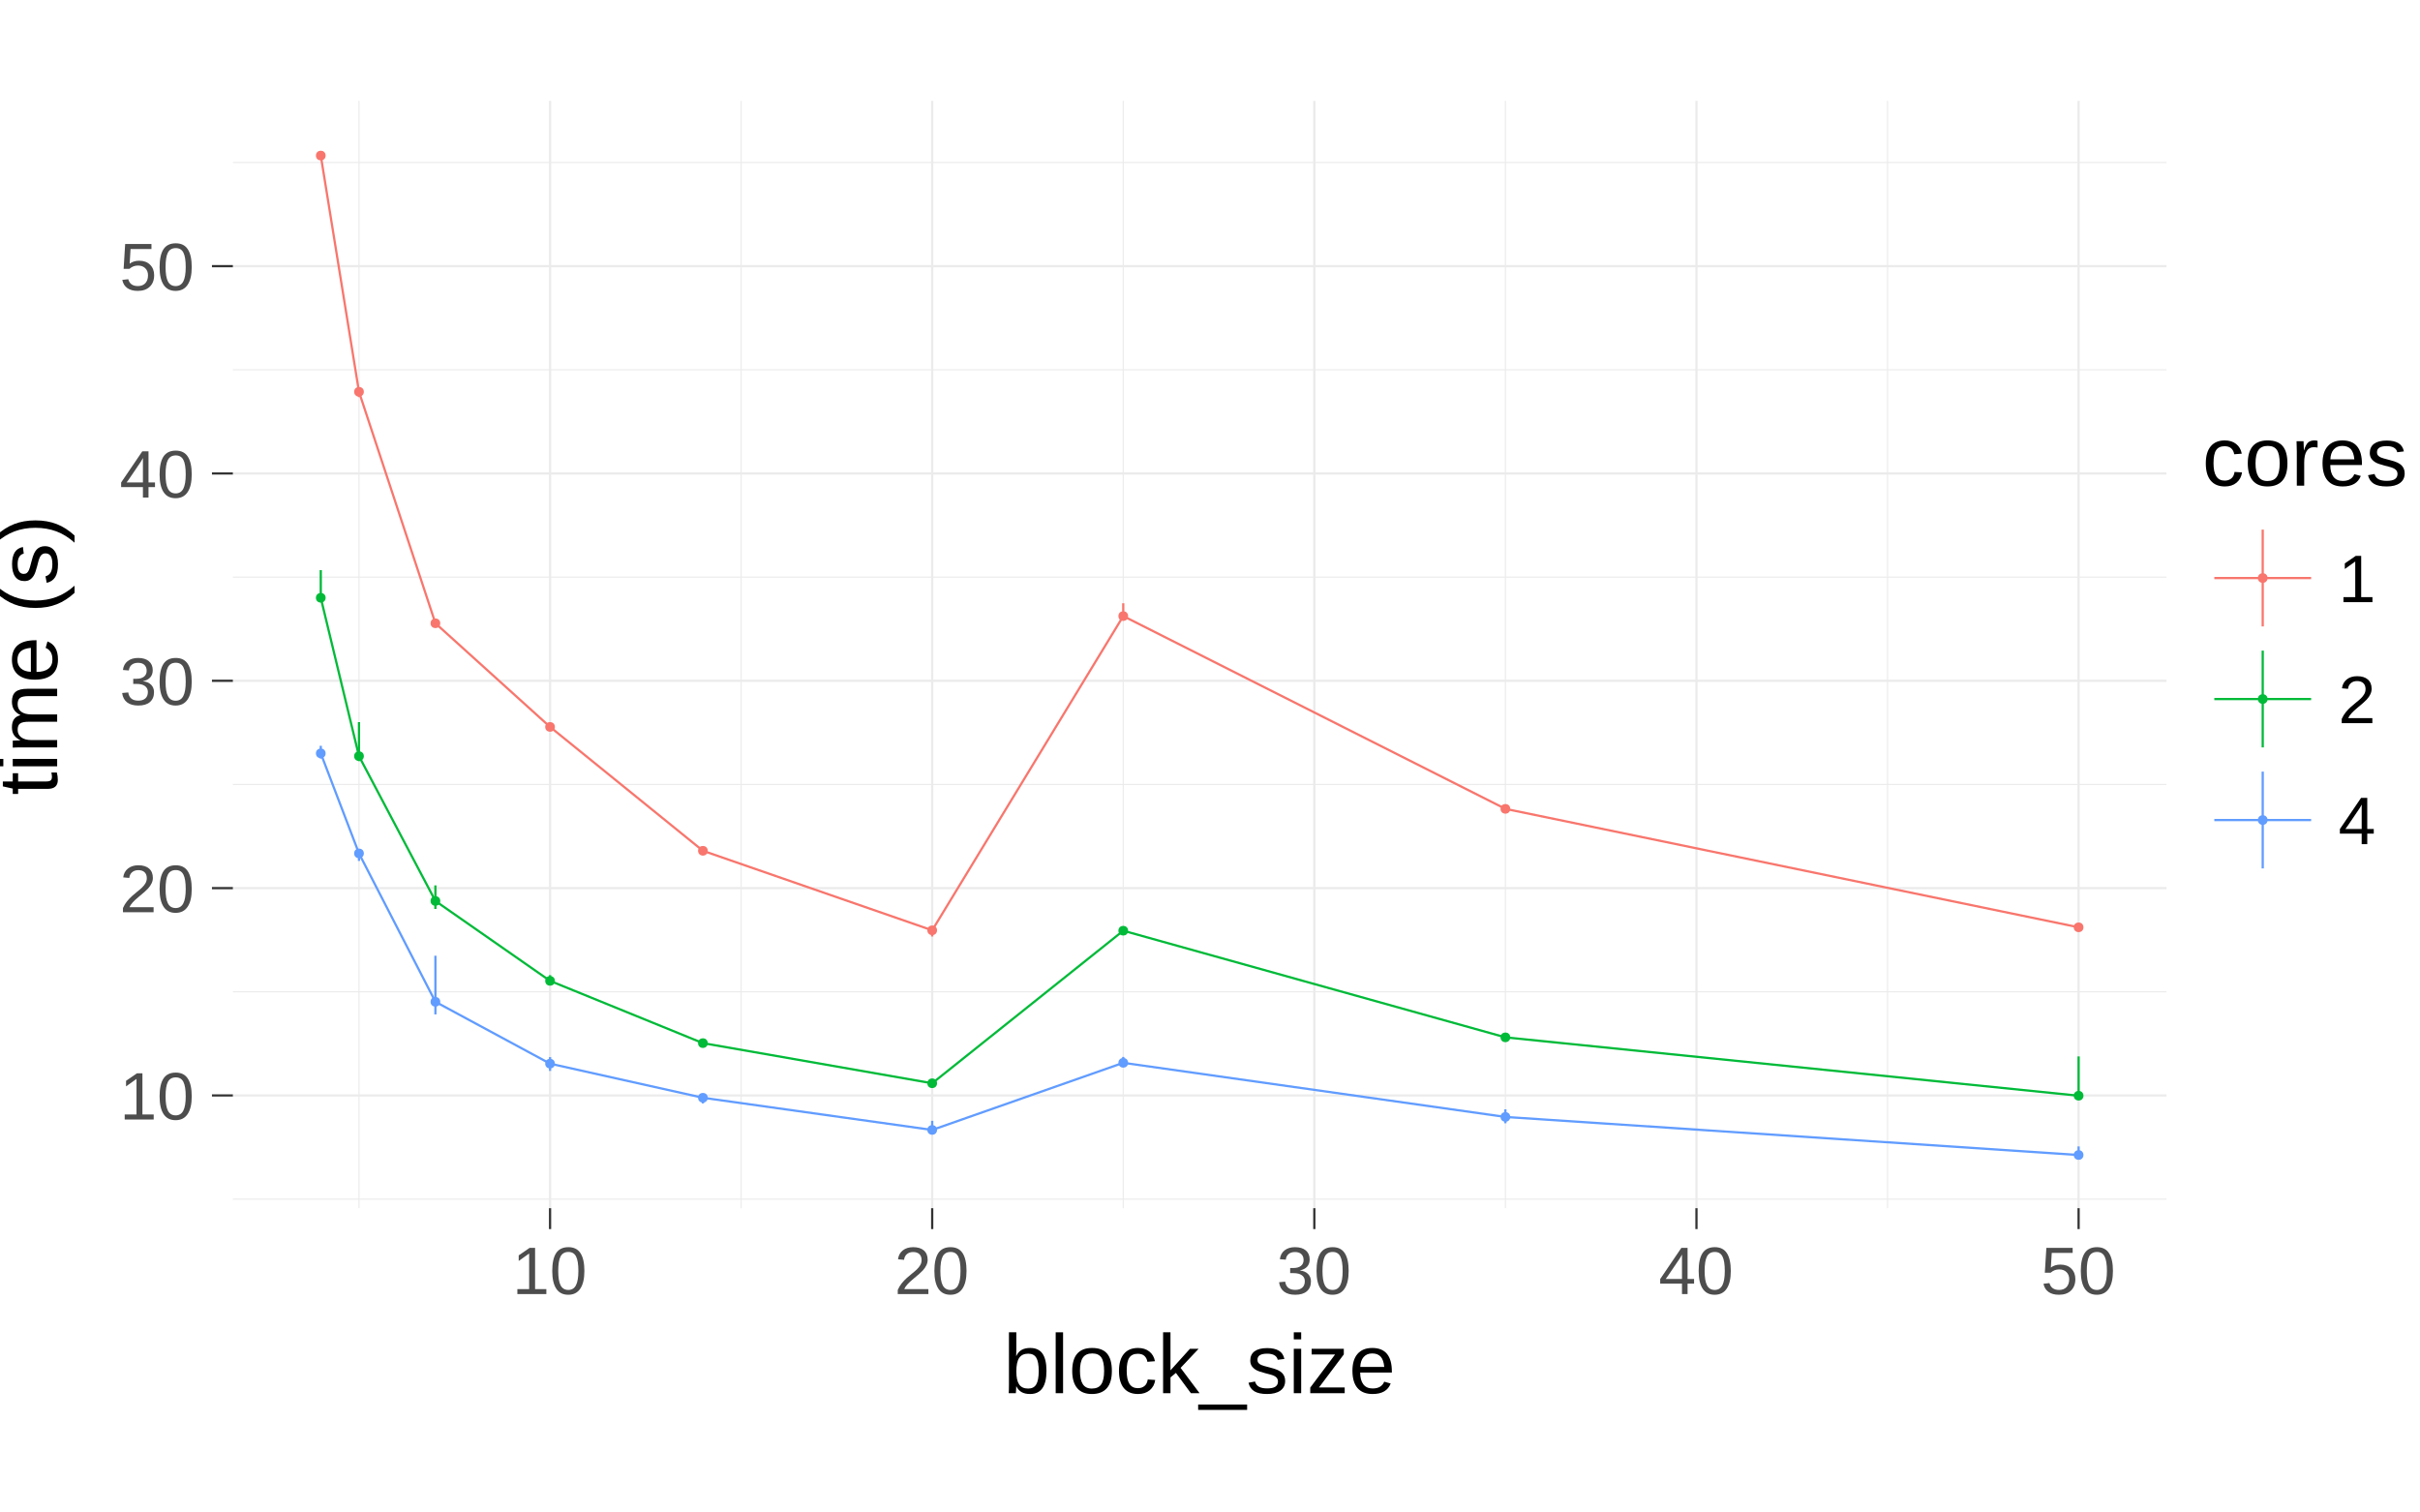 <?xml version="1.0" encoding="UTF-8"?>
<svg xmlns="http://www.w3.org/2000/svg" xmlns:xlink="http://www.w3.org/1999/xlink" width="1152pt" height="720pt" viewBox="0 0 1152 720" version="1.1">
<defs>
<g>
<symbol overflow="visible" id="glyph0-0">
<path style="stroke:none;" d="M 3.203 -22.016 L 20.781 -22.016 L 20.781 0 L 3.203 0 Z M 4.391 -20.828 L 4.391 -1.188 L 19.594 -1.188 L 19.594 -20.828 Z M 4.391 -20.828 "/>
</symbol>
<symbol overflow="visible" id="glyph0-1">
<path style="stroke:none;" d="M 2.438 0 L 2.438 -2.391 L 8.047 -2.391 L 8.047 -19.328 L 3.078 -15.781 L 3.078 -18.438 L 8.281 -22.016 L 10.875 -22.016 L 10.875 -2.391 L 16.234 -2.391 L 16.234 0 Z M 2.438 0 "/>
</symbol>
<symbol overflow="visible" id="glyph0-2">
<path style="stroke:none;" d="M 16.547 -11.016 C 16.547 -7.336 15.895 -4.531 14.594 -2.594 C 13.301 -0.656 11.391 0.312 8.859 0.312 C 6.328 0.312 4.426 -0.648 3.156 -2.578 C 1.883 -4.504 1.25 -7.316 1.25 -11.016 C 1.25 -14.797 1.863 -17.629 3.094 -19.516 C 4.332 -21.398 6.285 -22.344 8.953 -22.344 C 11.547 -22.344 13.457 -21.391 14.688 -19.484 C 15.926 -17.578 16.547 -14.754 16.547 -11.016 Z M 13.688 -11.016 C 13.688 -14.191 13.316 -16.492 12.578 -17.922 C 11.848 -19.348 10.641 -20.062 8.953 -20.062 C 7.223 -20.062 5.977 -19.359 5.219 -17.953 C 4.469 -16.547 4.094 -14.234 4.094 -11.016 C 4.094 -7.891 4.473 -5.602 5.234 -4.156 C 6.004 -2.707 7.223 -1.984 8.891 -1.984 C 10.547 -1.984 11.758 -2.723 12.531 -4.203 C 13.301 -5.68 13.688 -7.953 13.688 -11.016 Z M 13.688 -11.016 "/>
</symbol>
<symbol overflow="visible" id="glyph0-3">
<path style="stroke:none;" d="M 1.609 0 L 1.609 -1.984 C 2.141 -3.203 2.785 -4.273 3.547 -5.203 C 4.316 -6.141 5.125 -6.984 5.969 -7.734 C 6.812 -8.492 7.645 -9.195 8.469 -9.844 C 9.301 -10.488 10.051 -11.133 10.719 -11.781 C 11.383 -12.426 11.922 -13.102 12.328 -13.812 C 12.742 -14.52 12.953 -15.32 12.953 -16.219 C 12.953 -17.426 12.598 -18.363 11.891 -19.031 C 11.18 -19.695 10.195 -20.031 8.938 -20.031 C 7.738 -20.031 6.75 -19.703 5.969 -19.047 C 5.195 -18.398 4.742 -17.488 4.609 -16.312 L 1.734 -16.578 C 1.941 -18.336 2.688 -19.738 3.969 -20.781 C 5.258 -21.82 6.914 -22.344 8.938 -22.344 C 11.156 -22.344 12.859 -21.816 14.047 -20.766 C 15.242 -19.723 15.844 -18.238 15.844 -16.312 C 15.844 -15.457 15.645 -14.609 15.25 -13.766 C 14.863 -12.922 14.285 -12.078 13.516 -11.234 C 12.742 -10.391 11.27 -9.082 9.094 -7.312 C 7.895 -6.332 6.941 -5.445 6.234 -4.656 C 5.523 -3.875 5.016 -3.117 4.703 -2.391 L 16.188 -2.391 L 16.188 0 Z M 1.609 0 "/>
</symbol>
<symbol overflow="visible" id="glyph0-4">
<path style="stroke:none;" d="M 16.391 -6.078 C 16.391 -4.047 15.742 -2.473 14.453 -1.359 C 13.16 -0.242 11.316 0.312 8.922 0.312 C 6.691 0.312 4.91 -0.188 3.578 -1.188 C 2.254 -2.195 1.469 -3.688 1.219 -5.656 L 4.125 -5.922 C 4.5 -3.316 6.098 -2.016 8.922 -2.016 C 10.336 -2.016 11.445 -2.363 12.25 -3.062 C 13.062 -3.758 13.469 -4.797 13.469 -6.172 C 13.469 -7.367 13.004 -8.301 12.078 -8.969 C 11.16 -9.645 9.832 -9.984 8.094 -9.984 L 6.5 -9.984 L 6.5 -12.422 L 8.031 -12.422 C 9.57 -12.422 10.766 -12.754 11.609 -13.422 C 12.461 -14.098 12.891 -15.031 12.891 -16.219 C 12.891 -17.395 12.539 -18.32 11.844 -19 C 11.156 -19.688 10.129 -20.031 8.766 -20.031 C 7.523 -20.031 6.52 -19.711 5.75 -19.078 C 4.988 -18.441 4.547 -17.547 4.422 -16.391 L 1.594 -16.609 C 1.801 -18.41 2.547 -19.816 3.828 -20.828 C 5.117 -21.836 6.773 -22.344 8.797 -22.344 C 11.004 -22.344 12.719 -21.828 13.938 -20.797 C 15.164 -19.773 15.781 -18.348 15.781 -16.516 C 15.781 -15.109 15.383 -13.961 14.594 -13.078 C 13.812 -12.203 12.672 -11.609 11.172 -11.297 L 11.172 -11.234 C 12.816 -11.055 14.098 -10.504 15.016 -9.578 C 15.93 -8.648 16.391 -7.484 16.391 -6.078 Z M 16.391 -6.078 "/>
</symbol>
<symbol overflow="visible" id="glyph0-5">
<path style="stroke:none;" d="M 13.766 -4.984 L 13.766 0 L 11.109 0 L 11.109 -4.984 L 0.734 -4.984 L 0.734 -7.172 L 10.812 -22.016 L 13.766 -22.016 L 13.766 -7.203 L 16.859 -7.203 L 16.859 -4.984 Z M 11.109 -18.844 C 11.086 -18.781 10.941 -18.504 10.672 -18.016 C 10.398 -17.523 10.195 -17.18 10.062 -16.984 L 4.422 -8.672 L 3.578 -7.516 L 3.328 -7.203 L 11.109 -7.203 Z M 11.109 -18.844 "/>
</symbol>
<symbol overflow="visible" id="glyph0-6">
<path style="stroke:none;" d="M 16.453 -7.172 C 16.453 -4.848 15.758 -3.02 14.375 -1.688 C 13 -0.352 11.086 0.312 8.641 0.312 C 6.586 0.312 4.93 -0.133 3.672 -1.031 C 2.41 -1.926 1.613 -3.223 1.281 -4.922 L 4.125 -5.25 C 4.719 -3.07 6.242 -1.984 8.703 -1.984 C 10.211 -1.984 11.395 -2.438 12.25 -3.344 C 13.102 -4.258 13.531 -5.516 13.531 -7.109 C 13.531 -8.492 13.098 -9.613 12.234 -10.469 C 11.379 -11.32 10.223 -11.75 8.766 -11.75 C 8.004 -11.75 7.297 -11.629 6.641 -11.391 C 5.984 -11.148 5.328 -10.742 4.672 -10.172 L 1.922 -10.172 L 2.656 -22.016 L 15.172 -22.016 L 15.172 -19.625 L 5.219 -19.625 L 4.797 -12.641 C 6.016 -13.578 7.531 -14.047 9.344 -14.047 C 11.508 -14.047 13.234 -13.41 14.516 -12.141 C 15.805 -10.867 16.453 -9.211 16.453 -7.172 Z M 16.453 -7.172 "/>
</symbol>
<symbol overflow="visible" id="glyph1-0">
<path style="stroke:none;" d="M 4 -27.516 L 25.984 -27.516 L 25.984 0 L 4 0 Z M 5.484 -26.031 L 5.484 -1.484 L 24.5 -1.484 L 24.5 -26.031 Z M 5.484 -26.031 "/>
</symbol>
<symbol overflow="visible" id="glyph1-1">
<path style="stroke:none;" d="M 20.562 -10.672 C 20.562 -3.297 17.973 0.391 12.797 0.391 C 11.191 0.391 9.859 0.102 8.797 -0.469 C 7.734 -1.051 6.875 -1.988 6.219 -3.281 L 6.172 -3.281 C 6.172 -2.875 6.145 -2.258 6.094 -1.438 C 6.039 -0.613 6.004 -0.133 5.984 0 L 2.578 0 C 2.66 -0.707 2.703 -2.16 2.703 -4.359 L 2.703 -28.984 L 6.219 -28.984 L 6.219 -20.719 C 6.219 -19.875 6.191 -18.879 6.141 -17.734 L 6.219 -17.734 C 6.863 -19.086 7.723 -20.055 8.797 -20.641 C 9.867 -21.234 11.203 -21.531 12.797 -21.531 C 15.461 -21.531 17.422 -20.629 18.672 -18.828 C 19.93 -17.035 20.562 -14.316 20.562 -10.672 Z M 16.875 -10.547 C 16.875 -13.504 16.484 -15.617 15.703 -16.891 C 14.922 -18.172 13.648 -18.812 11.891 -18.812 C 9.91 -18.812 8.469 -18.133 7.562 -16.781 C 6.664 -15.426 6.219 -13.273 6.219 -10.328 C 6.219 -7.555 6.66 -5.508 7.547 -4.188 C 8.43 -2.863 9.867 -2.203 11.859 -2.203 C 13.629 -2.203 14.906 -2.859 15.688 -4.172 C 16.477 -5.484 16.875 -7.609 16.875 -10.547 Z M 16.875 -10.547 "/>
</symbol>
<symbol overflow="visible" id="glyph1-2">
<path style="stroke:none;" d="M 2.703 0 L 2.703 -28.984 L 6.219 -28.984 L 6.219 0 Z M 2.703 0 "/>
</symbol>
<symbol overflow="visible" id="glyph1-3">
<path style="stroke:none;" d="M 20.562 -10.594 C 20.562 -6.895 19.75 -4.141 18.125 -2.328 C 16.5 -0.516 14.133 0.391 11.031 0.391 C 7.945 0.391 5.617 -0.547 4.047 -2.422 C 2.473 -4.305 1.688 -7.031 1.688 -10.594 C 1.688 -17.883 4.844 -21.531 11.156 -21.531 C 14.383 -21.531 16.758 -20.641 18.281 -18.859 C 19.801 -17.078 20.562 -14.32 20.562 -10.594 Z M 16.875 -10.594 C 16.875 -13.508 16.441 -15.625 15.578 -16.938 C 14.711 -18.258 13.258 -18.922 11.219 -18.922 C 9.156 -18.922 7.664 -18.25 6.75 -16.906 C 5.832 -15.562 5.375 -13.457 5.375 -10.594 C 5.375 -7.801 5.828 -5.703 6.734 -4.297 C 7.641 -2.898 9.062 -2.203 11 -2.203 C 13.102 -2.203 14.609 -2.879 15.516 -4.234 C 16.422 -5.586 16.875 -7.707 16.875 -10.594 Z M 16.875 -10.594 "/>
</symbol>
<symbol overflow="visible" id="glyph1-4">
<path style="stroke:none;" d="M 5.375 -10.672 C 5.375 -7.859 5.816 -5.773 6.703 -4.422 C 7.586 -3.066 8.922 -2.391 10.703 -2.391 C 11.953 -2.391 12.992 -2.727 13.828 -3.406 C 14.672 -4.082 15.191 -5.125 15.391 -6.531 L 18.953 -6.297 C 18.672 -4.266 17.801 -2.641 16.344 -1.422 C 14.883 -0.211 13.035 0.391 10.797 0.391 C 7.848 0.391 5.594 -0.539 4.031 -2.406 C 2.477 -4.281 1.703 -7.008 1.703 -10.594 C 1.703 -14.145 2.484 -16.852 4.047 -18.719 C 5.609 -20.594 7.848 -21.531 10.766 -21.531 C 12.922 -21.531 14.711 -20.969 16.141 -19.844 C 17.566 -18.727 18.461 -17.188 18.828 -15.219 L 15.219 -14.938 C 15.031 -16.113 14.566 -17.047 13.828 -17.734 C 13.086 -18.422 12.035 -18.766 10.672 -18.766 C 8.805 -18.766 7.457 -18.145 6.625 -16.906 C 5.789 -15.676 5.375 -13.598 5.375 -10.672 Z M 5.375 -10.672 "/>
</symbol>
<symbol overflow="visible" id="glyph1-5">
<path style="stroke:none;" d="M 15.938 0 L 8.797 -9.656 L 6.219 -7.516 L 6.219 0 L 2.703 0 L 2.703 -28.984 L 6.219 -28.984 L 6.219 -10.875 L 15.484 -21.141 L 19.609 -21.141 L 11.031 -12.047 L 20.062 0 Z M 15.938 0 "/>
</symbol>
<symbol overflow="visible" id="glyph1-6">
<path style="stroke:none;" d="M -0.609 7.953 L -0.609 5.406 L 22.703 5.406 L 22.703 7.953 Z M -0.609 7.953 "/>
</symbol>
<symbol overflow="visible" id="glyph1-7">
<path style="stroke:none;" d="M 18.562 -5.844 C 18.562 -3.852 17.805 -2.316 16.297 -1.234 C 14.797 -0.148 12.691 0.391 9.984 0.391 C 7.348 0.391 5.316 -0.039 3.891 -0.906 C 2.473 -1.77 1.547 -3.125 1.109 -4.969 L 4.219 -5.562 C 4.52 -4.438 5.141 -3.609 6.078 -3.078 C 7.016 -2.547 8.316 -2.281 9.984 -2.281 C 11.766 -2.281 13.066 -2.551 13.891 -3.094 C 14.723 -3.645 15.141 -4.469 15.141 -5.562 C 15.141 -6.395 14.852 -7.07 14.281 -7.594 C 13.707 -8.113 12.781 -8.547 11.5 -8.891 L 8.984 -9.547 C 6.961 -10.066 5.523 -10.578 4.672 -11.078 C 3.828 -11.586 3.16 -12.195 2.672 -12.906 C 2.191 -13.625 1.953 -14.504 1.953 -15.547 C 1.953 -17.473 2.641 -18.941 4.016 -19.953 C 5.391 -20.961 7.391 -21.469 10.016 -21.469 C 12.348 -21.469 14.203 -21.055 15.578 -20.234 C 16.953 -19.41 17.82 -18.098 18.188 -16.297 L 15.016 -15.906 C 14.828 -16.844 14.305 -17.562 13.453 -18.062 C 12.598 -18.562 11.453 -18.812 10.016 -18.812 C 8.43 -18.812 7.258 -18.566 6.5 -18.078 C 5.75 -17.598 5.375 -16.875 5.375 -15.906 C 5.375 -15.301 5.531 -14.801 5.844 -14.406 C 6.156 -14.02 6.613 -13.691 7.219 -13.422 C 7.832 -13.148 9.125 -12.77 11.094 -12.281 C 12.957 -11.812 14.297 -11.379 15.109 -10.984 C 15.93 -10.586 16.582 -10.148 17.062 -9.672 C 17.539 -9.191 17.91 -8.633 18.172 -8 C 18.43 -7.363 18.562 -6.645 18.562 -5.844 Z M 18.562 -5.844 "/>
</symbol>
<symbol overflow="visible" id="glyph1-8">
<path style="stroke:none;" d="M 2.672 -25.625 L 2.672 -28.984 L 6.188 -28.984 L 6.188 -25.625 Z M 2.672 0 L 2.672 -21.141 L 6.188 -21.141 L 6.188 0 Z M 2.672 0 "/>
</symbol>
<symbol overflow="visible" id="glyph1-9">
<path style="stroke:none;" d="M 1.625 0 L 1.625 -2.672 L 13.438 -18.422 L 2.281 -18.422 L 2.281 -21.141 L 17.594 -21.141 L 17.594 -18.453 L 5.766 -2.719 L 18.016 -2.719 L 18.016 0 Z M 1.625 0 "/>
</symbol>
<symbol overflow="visible" id="glyph1-10">
<path style="stroke:none;" d="M 5.391 -9.828 C 5.391 -7.398 5.891 -5.531 6.891 -4.219 C 7.898 -2.906 9.367 -2.25 11.297 -2.25 C 12.816 -2.25 14.035 -2.551 14.953 -3.156 C 15.867 -3.77 16.488 -4.547 16.812 -5.484 L 19.906 -4.609 C 18.645 -1.273 15.773 0.391 11.297 0.391 C 8.172 0.391 5.789 -0.539 4.156 -2.406 C 2.52 -4.27 1.703 -7.035 1.703 -10.703 C 1.703 -14.191 2.52 -16.867 4.156 -18.734 C 5.789 -20.598 8.125 -21.531 11.156 -21.531 C 17.363 -21.531 20.469 -17.785 20.469 -10.297 L 20.469 -9.828 Z M 16.844 -12.516 C 16.645 -14.742 16.078 -16.367 15.141 -17.391 C 14.203 -18.41 12.852 -18.922 11.094 -18.922 C 9.383 -18.922 8.031 -18.352 7.031 -17.219 C 6.039 -16.082 5.508 -14.516 5.438 -12.516 Z M 16.844 -12.516 "/>
</symbol>
<symbol overflow="visible" id="glyph1-11">
<path style="stroke:none;" d="M 2.781 0 L 2.781 -16.219 C 2.781 -17.695 2.738 -19.336 2.656 -21.141 L 5.984 -21.141 C 6.086 -18.742 6.141 -17.301 6.141 -16.812 L 6.219 -16.812 C 6.77 -18.625 7.41 -19.863 8.141 -20.531 C 8.867 -21.195 9.898 -21.531 11.234 -21.531 C 11.703 -21.531 12.176 -21.461 12.656 -21.328 L 12.656 -18.109 C 12.188 -18.234 11.562 -18.297 10.781 -18.297 C 9.32 -18.297 8.207 -17.664 7.438 -16.406 C 6.676 -15.156 6.297 -13.359 6.297 -11.016 L 6.297 0 Z M 2.781 0 "/>
</symbol>
<symbol overflow="visible" id="glyph2-0">
<path style="stroke:none;" d="M -27.516 -4 L -27.516 -25.984 L 0 -25.984 L 0 -4 Z M -26.031 -5.484 L -1.484 -5.484 L -1.484 -24.5 L -26.031 -24.5 Z M -26.031 -5.484 "/>
</symbol>
<symbol overflow="visible" id="glyph2-1">
<path style="stroke:none;" d="M -0.156 -10.828 C 0.156 -9.66 0.312 -8.473 0.312 -7.266 C 0.312 -4.453 -1.281 -3.047 -4.469 -3.047 L -18.578 -3.047 L -18.578 -0.609 L -21.141 -0.609 L -21.141 -3.188 L -25.859 -4.219 L -25.859 -6.562 L -21.141 -6.562 L -21.141 -10.469 L -18.578 -10.469 L -18.578 -6.562 L -5.234 -6.562 C -4.223 -6.562 -3.508 -6.727 -3.094 -7.062 C -2.688 -7.395 -2.484 -7.973 -2.484 -8.797 C -2.484 -9.266 -2.57 -9.941 -2.75 -10.828 Z M -0.156 -10.828 "/>
</symbol>
<symbol overflow="visible" id="glyph2-2">
<path style="stroke:none;" d="M -25.625 -2.672 L -28.984 -2.672 L -28.984 -6.188 L -25.625 -6.188 Z M 0 -2.672 L -21.141 -2.672 L -21.141 -6.188 L 0 -6.188 Z M 0 -2.672 "/>
</symbol>
<symbol overflow="visible" id="glyph2-3">
<path style="stroke:none;" d="M 0 -15 L -13.406 -15 C -15.445 -15 -16.859 -14.719 -17.641 -14.156 C -18.422 -13.602 -18.812 -12.598 -18.812 -11.141 C -18.812 -9.641 -18.238 -8.453 -17.094 -7.578 C -15.945 -6.703 -14.332 -6.266 -12.25 -6.266 L 0 -6.266 L 0 -2.781 L -16.625 -2.781 C -19.082 -2.781 -20.586 -2.738 -21.141 -2.656 L -21.141 -5.984 C -21.066 -5.992 -20.883 -6.004 -20.594 -6.016 C -20.312 -6.023 -19.984 -6.039 -19.609 -6.062 C -19.242 -6.082 -18.547 -6.109 -17.516 -6.141 L -17.516 -6.188 C -19.016 -6.945 -20.055 -7.812 -20.641 -8.781 C -21.234 -9.758 -21.531 -10.953 -21.531 -12.359 C -21.531 -13.961 -21.207 -15.227 -20.562 -16.156 C -19.926 -17.094 -18.91 -17.742 -17.516 -18.109 L -17.516 -18.172 C -18.941 -18.898 -19.969 -19.781 -20.594 -20.812 C -21.219 -21.844 -21.531 -23.098 -21.531 -24.578 C -21.531 -26.711 -20.945 -28.266 -19.781 -29.234 C -18.625 -30.203 -16.723 -30.688 -14.078 -30.688 L 0 -30.688 L 0 -27.203 L -13.406 -27.203 C -15.445 -27.203 -16.859 -26.922 -17.641 -26.359 C -18.422 -25.805 -18.812 -24.801 -18.812 -23.344 C -18.812 -21.801 -18.238 -20.602 -17.094 -19.75 C -15.957 -18.906 -14.344 -18.484 -12.25 -18.484 L 0 -18.484 Z M 0 -15 "/>
</symbol>
<symbol overflow="visible" id="glyph2-4">
<path style="stroke:none;" d="M -9.828 -5.391 C -7.398 -5.391 -5.531 -5.891 -4.219 -6.891 C -2.906 -7.898 -2.25 -9.367 -2.25 -11.297 C -2.25 -12.816 -2.551 -14.035 -3.156 -14.953 C -3.77 -15.867 -4.547 -16.488 -5.484 -16.812 L -4.609 -19.906 C -1.273 -18.645 0.391 -15.773 0.391 -11.297 C 0.391 -8.172 -0.539 -5.789 -2.406 -4.156 C -4.27 -2.52 -7.035 -1.703 -10.703 -1.703 C -14.191 -1.703 -16.867 -2.52 -18.734 -4.156 C -20.598 -5.789 -21.531 -8.125 -21.531 -11.156 C -21.531 -17.363 -17.785 -20.469 -10.297 -20.469 L -9.828 -20.469 Z M -12.516 -16.844 C -14.742 -16.645 -16.367 -16.078 -17.391 -15.141 C -18.41 -14.203 -18.922 -12.852 -18.922 -11.094 C -18.922 -9.383 -18.352 -8.031 -17.219 -7.031 C -16.082 -6.039 -14.516 -5.508 -12.516 -5.438 Z M -12.516 -16.844 "/>
</symbol>
<symbol overflow="visible" id="glyph2-5">
<path style="stroke:none;" d=""/>
</symbol>
<symbol overflow="visible" id="glyph2-6">
<path style="stroke:none;" d="M -10.391 -2.484 C -14.148 -2.484 -17.523 -3.07 -20.516 -4.25 C -23.516 -5.426 -26.336 -7.238 -28.984 -9.688 L -28.984 -13.094 C -26.273 -10.656 -23.395 -8.863 -20.344 -7.719 C -17.301 -6.582 -13.973 -6.016 -10.359 -6.016 C -6.742 -6.016 -3.422 -6.578 -0.391 -7.703 C 2.641 -8.828 5.531 -10.625 8.281 -13.094 L 8.281 -9.688 C 5.625 -7.227 2.797 -5.41 -0.203 -4.234 C -3.203 -3.066 -6.57 -2.484 -10.312 -2.484 Z M -10.391 -2.484 "/>
</symbol>
<symbol overflow="visible" id="glyph2-7">
<path style="stroke:none;" d="M -5.844 -18.562 C -3.852 -18.562 -2.316 -17.805 -1.234 -16.297 C -0.148 -14.797 0.391 -12.691 0.391 -9.984 C 0.391 -7.348 -0.039 -5.316 -0.906 -3.891 C -1.77 -2.473 -3.125 -1.547 -4.969 -1.109 L -5.562 -4.219 C -4.438 -4.52 -3.609 -5.141 -3.078 -6.078 C -2.547 -7.016 -2.281 -8.316 -2.281 -9.984 C -2.281 -11.766 -2.551 -13.066 -3.094 -13.891 C -3.645 -14.723 -4.469 -15.141 -5.562 -15.141 C -6.395 -15.141 -7.07 -14.852 -7.594 -14.281 C -8.113 -13.707 -8.547 -12.781 -8.891 -11.5 L -9.547 -8.984 C -10.066 -6.961 -10.578 -5.523 -11.078 -4.672 C -11.586 -3.828 -12.195 -3.16 -12.906 -2.672 C -13.625 -2.191 -14.504 -1.953 -15.547 -1.953 C -17.473 -1.953 -18.941 -2.641 -19.953 -4.016 C -20.961 -5.391 -21.469 -7.391 -21.469 -10.016 C -21.469 -12.348 -21.055 -14.203 -20.234 -15.578 C -19.41 -16.953 -18.098 -17.82 -16.297 -18.188 L -15.906 -15.016 C -16.844 -14.828 -17.562 -14.305 -18.062 -13.453 C -18.562 -12.598 -18.812 -11.453 -18.812 -10.016 C -18.812 -8.43 -18.566 -7.258 -18.078 -6.5 C -17.598 -5.75 -16.875 -5.375 -15.906 -5.375 C -15.301 -5.375 -14.801 -5.531 -14.406 -5.844 C -14.02 -6.156 -13.691 -6.613 -13.422 -7.219 C -13.148 -7.832 -12.77 -9.125 -12.281 -11.094 C -11.812 -12.957 -11.379 -14.297 -10.984 -15.109 C -10.586 -15.93 -10.148 -16.582 -9.672 -17.062 C -9.191 -17.539 -8.633 -17.91 -8 -18.172 C -7.363 -18.43 -6.645 -18.562 -5.844 -18.562 Z M -5.844 -18.562 "/>
</symbol>
<symbol overflow="visible" id="glyph2-8">
<path style="stroke:none;" d="M -10.312 -10.844 C -6.551 -10.844 -3.172 -10.254 -0.172 -9.078 C 2.816 -7.898 5.633 -6.086 8.281 -3.641 L 8.281 -0.234 C 5.551 -2.68 2.672 -4.473 -0.359 -5.609 C -3.391 -6.742 -6.723 -7.312 -10.359 -7.312 C -13.984 -7.312 -17.312 -6.738 -20.344 -5.594 C -23.383 -4.457 -26.266 -2.672 -28.984 -0.234 L -28.984 -3.641 C -26.328 -6.098 -23.5 -7.91 -20.5 -9.078 C -17.5 -10.254 -14.129 -10.844 -10.391 -10.844 Z M -10.312 -10.844 "/>
</symbol>
</g>
<clipPath id="clip1">
  <path d="M 110.859 48 L 1032 48 L 1032 576 L 110.859 576 Z M 110.859 48 "/>
</clipPath>
<clipPath id="clip2">
  <path d="M 110.859 570 L 1032 570 L 1032 572 L 110.859 572 Z M 110.859 570 "/>
</clipPath>
<clipPath id="clip3">
  <path d="M 110.859 471 L 1032 471 L 1032 473 L 110.859 473 Z M 110.859 471 "/>
</clipPath>
<clipPath id="clip4">
  <path d="M 110.859 373 L 1032 373 L 1032 374 L 110.859 374 Z M 110.859 373 "/>
</clipPath>
<clipPath id="clip5">
  <path d="M 110.859 274 L 1032 274 L 1032 276 L 110.859 276 Z M 110.859 274 "/>
</clipPath>
<clipPath id="clip6">
  <path d="M 110.859 175 L 1032 175 L 1032 177 L 110.859 177 Z M 110.859 175 "/>
</clipPath>
<clipPath id="clip7">
  <path d="M 110.859 77 L 1032 77 L 1032 78 L 110.859 78 Z M 110.859 77 "/>
</clipPath>
<clipPath id="clip8">
  <path d="M 170 48 L 172 48 L 172 576 L 170 576 Z M 170 48 "/>
</clipPath>
<clipPath id="clip9">
  <path d="M 352 48 L 354 48 L 354 576 L 352 576 Z M 352 48 "/>
</clipPath>
<clipPath id="clip10">
  <path d="M 534 48 L 535 48 L 535 576 L 534 576 Z M 534 48 "/>
</clipPath>
<clipPath id="clip11">
  <path d="M 716 48 L 717 48 L 717 576 L 716 576 Z M 716 48 "/>
</clipPath>
<clipPath id="clip12">
  <path d="M 898 48 L 899 48 L 899 576 L 898 576 Z M 898 48 "/>
</clipPath>
<clipPath id="clip13">
  <path d="M 110.859 520 L 1032 520 L 1032 523 L 110.859 523 Z M 110.859 520 "/>
</clipPath>
<clipPath id="clip14">
  <path d="M 110.859 422 L 1032 422 L 1032 424 L 110.859 424 Z M 110.859 422 "/>
</clipPath>
<clipPath id="clip15">
  <path d="M 110.859 323 L 1032 323 L 1032 325 L 110.859 325 Z M 110.859 323 "/>
</clipPath>
<clipPath id="clip16">
  <path d="M 110.859 224 L 1032 224 L 1032 226 L 110.859 226 Z M 110.859 224 "/>
</clipPath>
<clipPath id="clip17">
  <path d="M 110.859 126 L 1032 126 L 1032 128 L 110.859 128 Z M 110.859 126 "/>
</clipPath>
<clipPath id="clip18">
  <path d="M 261 48 L 263 48 L 263 576 L 261 576 Z M 261 48 "/>
</clipPath>
<clipPath id="clip19">
  <path d="M 443 48 L 445 48 L 445 576 L 443 576 Z M 443 48 "/>
</clipPath>
<clipPath id="clip20">
  <path d="M 625 48 L 627 48 L 627 576 L 625 576 Z M 625 48 "/>
</clipPath>
<clipPath id="clip21">
  <path d="M 807 48 L 809 48 L 809 576 L 807 576 Z M 807 48 "/>
</clipPath>
<clipPath id="clip22">
  <path d="M 988 48 L 991 48 L 991 576 L 988 576 Z M 988 48 "/>
</clipPath>
</defs>
<g id="surface26">
<rect x="0" y="0" width="1152" height="720" style="fill:rgb(100%,100%,100%);fill-opacity:1;stroke:none;"/>
<rect x="0" y="0" width="1152" height="720" style="fill:rgb(100%,100%,100%);fill-opacity:1;stroke:none;"/>
<path style="fill:none;stroke-width:1.067;stroke-linecap:round;stroke-linejoin:round;stroke:rgb(100%,100%,100%);stroke-opacity:1;stroke-miterlimit:10;" d="M 0 720 L 1152 720 L 1152 0 L 0 0 Z M 0 720 "/>
<g clip-path="url(#clip1)" clip-rule="nonzero">
<path style=" stroke:none;fill-rule:nonzero;fill:rgb(100%,100%,100%);fill-opacity:1;" d="M 110.859 575.141 L 1031.324 575.141 L 1031.324 48 L 110.859 48 Z M 110.859 575.141 "/>
</g>
<g clip-path="url(#clip2)" clip-rule="nonzero">
<path style="fill:none;stroke-width:0.533;stroke-linecap:butt;stroke-linejoin:round;stroke:rgb(92.157%,92.157%,92.157%);stroke-opacity:1;stroke-miterlimit:10;" d="M 110.859 570.816 L 1031.324 570.816 "/>
</g>
<g clip-path="url(#clip3)" clip-rule="nonzero">
<path style="fill:none;stroke-width:0.533;stroke-linecap:butt;stroke-linejoin:round;stroke:rgb(92.157%,92.157%,92.157%);stroke-opacity:1;stroke-miterlimit:10;" d="M 110.859 472.121 L 1031.324 472.121 "/>
</g>
<g clip-path="url(#clip4)" clip-rule="nonzero">
<path style="fill:none;stroke-width:0.533;stroke-linecap:butt;stroke-linejoin:round;stroke:rgb(92.157%,92.157%,92.157%);stroke-opacity:1;stroke-miterlimit:10;" d="M 110.859 373.43 L 1031.324 373.43 "/>
</g>
<g clip-path="url(#clip5)" clip-rule="nonzero">
<path style="fill:none;stroke-width:0.533;stroke-linecap:butt;stroke-linejoin:round;stroke:rgb(92.157%,92.157%,92.157%);stroke-opacity:1;stroke-miterlimit:10;" d="M 110.859 274.738 L 1031.324 274.738 "/>
</g>
<g clip-path="url(#clip6)" clip-rule="nonzero">
<path style="fill:none;stroke-width:0.533;stroke-linecap:butt;stroke-linejoin:round;stroke:rgb(92.157%,92.157%,92.157%);stroke-opacity:1;stroke-miterlimit:10;" d="M 110.859 176.043 L 1031.324 176.043 "/>
</g>
<g clip-path="url(#clip7)" clip-rule="nonzero">
<path style="fill:none;stroke-width:0.533;stroke-linecap:butt;stroke-linejoin:round;stroke:rgb(92.157%,92.157%,92.157%);stroke-opacity:1;stroke-miterlimit:10;" d="M 110.859 77.352 L 1031.324 77.352 "/>
</g>
<g clip-path="url(#clip8)" clip-rule="nonzero">
<path style="fill:none;stroke-width:0.533;stroke-linecap:butt;stroke-linejoin:round;stroke:rgb(92.157%,92.157%,92.157%);stroke-opacity:1;stroke-miterlimit:10;" d="M 170.887 575.141 L 170.887 48 "/>
</g>
<g clip-path="url(#clip9)" clip-rule="nonzero">
<path style="fill:none;stroke-width:0.533;stroke-linecap:butt;stroke-linejoin:round;stroke:rgb(92.157%,92.157%,92.157%);stroke-opacity:1;stroke-miterlimit:10;" d="M 352.797 575.141 L 352.797 48 "/>
</g>
<g clip-path="url(#clip10)" clip-rule="nonzero">
<path style="fill:none;stroke-width:0.533;stroke-linecap:butt;stroke-linejoin:round;stroke:rgb(92.157%,92.157%,92.157%);stroke-opacity:1;stroke-miterlimit:10;" d="M 534.707 575.141 L 534.707 48 "/>
</g>
<g clip-path="url(#clip11)" clip-rule="nonzero">
<path style="fill:none;stroke-width:0.533;stroke-linecap:butt;stroke-linejoin:round;stroke:rgb(92.157%,92.157%,92.157%);stroke-opacity:1;stroke-miterlimit:10;" d="M 716.617 575.141 L 716.617 48 "/>
</g>
<g clip-path="url(#clip12)" clip-rule="nonzero">
<path style="fill:none;stroke-width:0.533;stroke-linecap:butt;stroke-linejoin:round;stroke:rgb(92.157%,92.157%,92.157%);stroke-opacity:1;stroke-miterlimit:10;" d="M 898.527 575.141 L 898.527 48 "/>
</g>
<g clip-path="url(#clip13)" clip-rule="nonzero">
<path style="fill:none;stroke-width:1.067;stroke-linecap:butt;stroke-linejoin:round;stroke:rgb(92.157%,92.157%,92.157%);stroke-opacity:1;stroke-miterlimit:10;" d="M 110.859 521.469 L 1031.324 521.469 "/>
</g>
<g clip-path="url(#clip14)" clip-rule="nonzero">
<path style="fill:none;stroke-width:1.067;stroke-linecap:butt;stroke-linejoin:round;stroke:rgb(92.157%,92.157%,92.157%);stroke-opacity:1;stroke-miterlimit:10;" d="M 110.859 422.777 L 1031.324 422.777 "/>
</g>
<g clip-path="url(#clip15)" clip-rule="nonzero">
<path style="fill:none;stroke-width:1.067;stroke-linecap:butt;stroke-linejoin:round;stroke:rgb(92.157%,92.157%,92.157%);stroke-opacity:1;stroke-miterlimit:10;" d="M 110.859 324.082 L 1031.324 324.082 "/>
</g>
<g clip-path="url(#clip16)" clip-rule="nonzero">
<path style="fill:none;stroke-width:1.067;stroke-linecap:butt;stroke-linejoin:round;stroke:rgb(92.157%,92.157%,92.157%);stroke-opacity:1;stroke-miterlimit:10;" d="M 110.859 225.391 L 1031.324 225.391 "/>
</g>
<g clip-path="url(#clip17)" clip-rule="nonzero">
<path style="fill:none;stroke-width:1.067;stroke-linecap:butt;stroke-linejoin:round;stroke:rgb(92.157%,92.157%,92.157%);stroke-opacity:1;stroke-miterlimit:10;" d="M 110.859 126.695 L 1031.324 126.695 "/>
</g>
<g clip-path="url(#clip18)" clip-rule="nonzero">
<path style="fill:none;stroke-width:1.067;stroke-linecap:butt;stroke-linejoin:round;stroke:rgb(92.157%,92.157%,92.157%);stroke-opacity:1;stroke-miterlimit:10;" d="M 261.844 575.141 L 261.844 48 "/>
</g>
<g clip-path="url(#clip19)" clip-rule="nonzero">
<path style="fill:none;stroke-width:1.067;stroke-linecap:butt;stroke-linejoin:round;stroke:rgb(92.157%,92.157%,92.157%);stroke-opacity:1;stroke-miterlimit:10;" d="M 443.754 575.141 L 443.754 48 "/>
</g>
<g clip-path="url(#clip20)" clip-rule="nonzero">
<path style="fill:none;stroke-width:1.067;stroke-linecap:butt;stroke-linejoin:round;stroke:rgb(92.157%,92.157%,92.157%);stroke-opacity:1;stroke-miterlimit:10;" d="M 625.664 575.141 L 625.664 48 "/>
</g>
<g clip-path="url(#clip21)" clip-rule="nonzero">
<path style="fill:none;stroke-width:1.067;stroke-linecap:butt;stroke-linejoin:round;stroke:rgb(92.157%,92.157%,92.157%);stroke-opacity:1;stroke-miterlimit:10;" d="M 807.574 575.141 L 807.574 48 "/>
</g>
<g clip-path="url(#clip22)" clip-rule="nonzero">
<path style="fill:none;stroke-width:1.067;stroke-linecap:butt;stroke-linejoin:round;stroke:rgb(92.157%,92.157%,92.157%);stroke-opacity:1;stroke-miterlimit:10;" d="M 989.484 575.141 L 989.484 48 "/>
</g>
<path style="fill-rule:nonzero;fill:rgb(97.255%,46.275%,42.745%);fill-opacity:1;stroke-width:0.709;stroke-linecap:round;stroke-linejoin:round;stroke:rgb(97.255%,46.275%,42.745%);stroke-opacity:1;stroke-miterlimit:10;" d="M 154.652 74.059 C 154.652 76.664 150.742 76.664 150.742 74.059 C 150.742 71.449 154.652 71.449 154.652 74.059 "/>
<path style="fill-rule:nonzero;fill:rgb(0%,72.941%,21.961%);fill-opacity:1;stroke-width:0.709;stroke-linecap:round;stroke-linejoin:round;stroke:rgb(0%,72.941%,21.961%);stroke-opacity:1;stroke-miterlimit:10;" d="M 154.652 284.57 C 154.652 287.18 150.742 287.18 150.742 284.57 C 150.742 281.965 154.652 281.965 154.652 284.57 "/>
<path style="fill-rule:nonzero;fill:rgb(38.039%,61.176%,100%);fill-opacity:1;stroke-width:0.709;stroke-linecap:round;stroke-linejoin:round;stroke:rgb(38.039%,61.176%,100%);stroke-opacity:1;stroke-miterlimit:10;" d="M 154.652 358.629 C 154.652 361.234 150.742 361.234 150.742 358.629 C 150.742 356.023 154.652 356.023 154.652 358.629 "/>
<path style="fill-rule:nonzero;fill:rgb(97.255%,46.275%,42.745%);fill-opacity:1;stroke-width:0.709;stroke-linecap:round;stroke-linejoin:round;stroke:rgb(97.255%,46.275%,42.745%);stroke-opacity:1;stroke-miterlimit:10;" d="M 172.844 186.504 C 172.844 189.109 168.934 189.109 168.934 186.504 C 168.934 183.895 172.844 183.895 172.844 186.504 "/>
<path style="fill-rule:nonzero;fill:rgb(0%,72.941%,21.961%);fill-opacity:1;stroke-width:0.709;stroke-linecap:round;stroke-linejoin:round;stroke:rgb(0%,72.941%,21.961%);stroke-opacity:1;stroke-miterlimit:10;" d="M 172.844 359.953 C 172.844 362.559 168.934 362.559 168.934 359.953 C 168.934 357.344 172.844 357.344 172.844 359.953 "/>
<path style="fill-rule:nonzero;fill:rgb(38.039%,61.176%,100%);fill-opacity:1;stroke-width:0.709;stroke-linecap:round;stroke-linejoin:round;stroke:rgb(38.039%,61.176%,100%);stroke-opacity:1;stroke-miterlimit:10;" d="M 172.844 406.25 C 172.844 408.855 168.934 408.855 168.934 406.25 C 168.934 403.645 172.844 403.645 172.844 406.25 "/>
<path style="fill-rule:nonzero;fill:rgb(97.255%,46.275%,42.745%);fill-opacity:1;stroke-width:0.709;stroke-linecap:round;stroke-linejoin:round;stroke:rgb(97.255%,46.275%,42.745%);stroke-opacity:1;stroke-miterlimit:10;" d="M 209.227 296.703 C 209.227 299.309 205.316 299.309 205.316 296.703 C 205.316 294.098 209.227 294.098 209.227 296.703 "/>
<path style="fill-rule:nonzero;fill:rgb(0%,72.941%,21.961%);fill-opacity:1;stroke-width:0.709;stroke-linecap:round;stroke-linejoin:round;stroke:rgb(0%,72.941%,21.961%);stroke-opacity:1;stroke-miterlimit:10;" d="M 209.227 428.898 C 209.227 431.504 205.316 431.504 205.316 428.898 C 205.316 426.293 209.227 426.293 209.227 428.898 "/>
<path style="fill-rule:nonzero;fill:rgb(38.039%,61.176%,100%);fill-opacity:1;stroke-width:0.709;stroke-linecap:round;stroke-linejoin:round;stroke:rgb(38.039%,61.176%,100%);stroke-opacity:1;stroke-miterlimit:10;" d="M 209.227 476.898 C 209.227 479.504 205.316 479.504 205.316 476.898 C 205.316 474.293 209.227 474.293 209.227 476.898 "/>
<path style="fill-rule:nonzero;fill:rgb(97.255%,46.275%,42.745%);fill-opacity:1;stroke-width:0.709;stroke-linecap:round;stroke-linejoin:round;stroke:rgb(97.255%,46.275%,42.745%);stroke-opacity:1;stroke-miterlimit:10;" d="M 263.797 346.039 C 263.797 348.645 259.887 348.645 259.887 346.039 C 259.887 343.434 263.797 343.434 263.797 346.039 "/>
<path style="fill-rule:nonzero;fill:rgb(0%,72.941%,21.961%);fill-opacity:1;stroke-width:0.709;stroke-linecap:round;stroke-linejoin:round;stroke:rgb(0%,72.941%,21.961%);stroke-opacity:1;stroke-miterlimit:10;" d="M 263.797 466.934 C 263.797 469.539 259.887 469.539 259.887 466.934 C 259.887 464.328 263.797 464.328 263.797 466.934 "/>
<path style="fill-rule:nonzero;fill:rgb(38.039%,61.176%,100%);fill-opacity:1;stroke-width:0.709;stroke-linecap:round;stroke-linejoin:round;stroke:rgb(38.039%,61.176%,100%);stroke-opacity:1;stroke-miterlimit:10;" d="M 263.797 506.34 C 263.797 508.945 259.887 508.945 259.887 506.34 C 259.887 503.734 263.797 503.734 263.797 506.34 "/>
<path style="fill-rule:nonzero;fill:rgb(97.255%,46.275%,42.745%);fill-opacity:1;stroke-width:0.709;stroke-linecap:round;stroke-linejoin:round;stroke:rgb(97.255%,46.275%,42.745%);stroke-opacity:1;stroke-miterlimit:10;" d="M 336.562 405.004 C 336.562 407.609 332.652 407.609 332.652 405.004 C 332.652 402.395 336.562 402.395 336.562 405.004 "/>
<path style="fill-rule:nonzero;fill:rgb(0%,72.941%,21.961%);fill-opacity:1;stroke-width:0.709;stroke-linecap:round;stroke-linejoin:round;stroke:rgb(0%,72.941%,21.961%);stroke-opacity:1;stroke-miterlimit:10;" d="M 336.562 496.566 C 336.562 499.172 332.652 499.172 332.652 496.566 C 332.652 493.961 336.562 493.961 336.562 496.566 "/>
<path style="fill-rule:nonzero;fill:rgb(38.039%,61.176%,100%);fill-opacity:1;stroke-width:0.709;stroke-linecap:round;stroke-linejoin:round;stroke:rgb(38.039%,61.176%,100%);stroke-opacity:1;stroke-miterlimit:10;" d="M 336.562 522.574 C 336.562 525.18 332.652 525.18 332.652 522.574 C 332.652 519.969 336.562 519.969 336.562 522.574 "/>
<path style="fill-rule:nonzero;fill:rgb(97.255%,46.275%,42.745%);fill-opacity:1;stroke-width:0.709;stroke-linecap:round;stroke-linejoin:round;stroke:rgb(97.255%,46.275%,42.745%);stroke-opacity:1;stroke-miterlimit:10;" d="M 445.707 442.855 C 445.707 445.465 441.797 445.465 441.797 442.855 C 441.797 440.25 445.707 440.25 445.707 442.855 "/>
<path style="fill-rule:nonzero;fill:rgb(0%,72.941%,21.961%);fill-opacity:1;stroke-width:0.709;stroke-linecap:round;stroke-linejoin:round;stroke:rgb(0%,72.941%,21.961%);stroke-opacity:1;stroke-miterlimit:10;" d="M 445.707 515.676 C 445.707 518.281 441.797 518.281 441.797 515.676 C 441.797 513.066 445.707 513.066 445.707 515.676 "/>
<path style="fill-rule:nonzero;fill:rgb(38.039%,61.176%,100%);fill-opacity:1;stroke-width:0.709;stroke-linecap:round;stroke-linejoin:round;stroke:rgb(38.039%,61.176%,100%);stroke-opacity:1;stroke-miterlimit:10;" d="M 445.707 537.895 C 445.707 540.5 441.797 540.5 441.797 537.895 C 441.797 535.285 445.707 535.285 445.707 537.895 "/>
<path style="fill-rule:nonzero;fill:rgb(97.255%,46.275%,42.745%);fill-opacity:1;stroke-width:0.709;stroke-linecap:round;stroke-linejoin:round;stroke:rgb(97.255%,46.275%,42.745%);stroke-opacity:1;stroke-miterlimit:10;" d="M 536.664 293.277 C 536.664 295.887 532.754 295.887 532.754 293.277 C 532.754 290.672 536.664 290.672 536.664 293.277 "/>
<path style="fill-rule:nonzero;fill:rgb(0%,72.941%,21.961%);fill-opacity:1;stroke-width:0.709;stroke-linecap:round;stroke-linejoin:round;stroke:rgb(0%,72.941%,21.961%);stroke-opacity:1;stroke-miterlimit:10;" d="M 536.664 443.051 C 536.664 445.656 532.754 445.656 532.754 443.051 C 532.754 440.441 536.664 440.441 536.664 443.051 "/>
<path style="fill-rule:nonzero;fill:rgb(38.039%,61.176%,100%);fill-opacity:1;stroke-width:0.709;stroke-linecap:round;stroke-linejoin:round;stroke:rgb(38.039%,61.176%,100%);stroke-opacity:1;stroke-miterlimit:10;" d="M 536.664 505.941 C 536.664 508.547 532.754 508.547 532.754 505.941 C 532.754 503.332 536.664 503.332 536.664 505.941 "/>
<path style="fill-rule:nonzero;fill:rgb(97.255%,46.275%,42.745%);fill-opacity:1;stroke-width:0.709;stroke-linecap:round;stroke-linejoin:round;stroke:rgb(97.255%,46.275%,42.745%);stroke-opacity:1;stroke-miterlimit:10;" d="M 718.574 385.047 C 718.574 387.652 714.664 387.652 714.664 385.047 C 714.664 382.441 718.574 382.441 718.574 385.047 "/>
<path style="fill-rule:nonzero;fill:rgb(0%,72.941%,21.961%);fill-opacity:1;stroke-width:0.709;stroke-linecap:round;stroke-linejoin:round;stroke:rgb(0%,72.941%,21.961%);stroke-opacity:1;stroke-miterlimit:10;" d="M 718.574 493.816 C 718.574 496.426 714.664 496.426 714.664 493.816 C 714.664 491.211 718.574 491.211 718.574 493.816 "/>
<path style="fill-rule:nonzero;fill:rgb(38.039%,61.176%,100%);fill-opacity:1;stroke-width:0.709;stroke-linecap:round;stroke-linejoin:round;stroke:rgb(38.039%,61.176%,100%);stroke-opacity:1;stroke-miterlimit:10;" d="M 718.574 531.707 C 718.574 534.312 714.664 534.312 714.664 531.707 C 714.664 529.102 718.574 529.102 718.574 531.707 "/>
<path style="fill-rule:nonzero;fill:rgb(97.255%,46.275%,42.745%);fill-opacity:1;stroke-width:0.709;stroke-linecap:round;stroke-linejoin:round;stroke:rgb(97.255%,46.275%,42.745%);stroke-opacity:1;stroke-miterlimit:10;" d="M 991.438 441.438 C 991.438 444.043 987.527 444.043 987.527 441.438 C 987.527 438.832 991.438 438.832 991.438 441.438 "/>
<path style="fill-rule:nonzero;fill:rgb(0%,72.941%,21.961%);fill-opacity:1;stroke-width:0.709;stroke-linecap:round;stroke-linejoin:round;stroke:rgb(0%,72.941%,21.961%);stroke-opacity:1;stroke-miterlimit:10;" d="M 991.438 521.602 C 991.438 524.207 987.527 524.207 987.527 521.602 C 987.527 518.996 991.438 518.996 991.438 521.602 "/>
<path style="fill-rule:nonzero;fill:rgb(38.039%,61.176%,100%);fill-opacity:1;stroke-width:0.709;stroke-linecap:round;stroke-linejoin:round;stroke:rgb(38.039%,61.176%,100%);stroke-opacity:1;stroke-miterlimit:10;" d="M 991.438 549.824 C 991.438 552.43 987.527 552.43 987.527 549.824 C 987.527 547.219 991.438 547.219 991.438 549.824 "/>
<path style="fill:none;stroke-width:1.067;stroke-linecap:butt;stroke-linejoin:round;stroke:rgb(97.255%,46.275%,42.745%);stroke-opacity:1;stroke-miterlimit:1;" d="M 152.699 74.059 L 170.887 186.504 L 207.27 296.703 L 261.844 346.039 L 334.605 405.004 L 443.754 442.855 L 534.707 293.277 L 716.617 385.047 L 989.484 441.438 "/>
<path style="fill:none;stroke-width:1.067;stroke-linecap:butt;stroke-linejoin:round;stroke:rgb(0%,72.941%,21.961%);stroke-opacity:1;stroke-miterlimit:1;" d="M 152.699 284.57 L 170.887 359.953 L 207.27 428.898 L 261.844 466.934 L 334.605 496.566 L 443.754 515.676 L 534.707 443.051 L 716.617 493.816 L 989.484 521.602 "/>
<path style="fill:none;stroke-width:1.067;stroke-linecap:butt;stroke-linejoin:round;stroke:rgb(38.039%,61.176%,100%);stroke-opacity:1;stroke-miterlimit:1;" d="M 152.699 358.629 L 170.887 406.25 L 207.27 476.898 L 261.844 506.34 L 334.605 522.574 L 443.754 537.895 L 534.707 505.941 L 716.617 531.707 L 989.484 549.824 "/>
<path style="fill:none;stroke-width:1.067;stroke-linecap:butt;stroke-linejoin:round;stroke:rgb(97.255%,46.275%,42.745%);stroke-opacity:1;stroke-miterlimit:10;" d="M 152.699 74.426 L 152.699 71.961 "/>
<path style="fill:none;stroke-width:1.067;stroke-linecap:butt;stroke-linejoin:round;stroke:rgb(0%,72.941%,21.961%);stroke-opacity:1;stroke-miterlimit:10;" d="M 152.699 285.996 L 152.699 271.402 "/>
<path style="fill:none;stroke-width:1.067;stroke-linecap:butt;stroke-linejoin:round;stroke:rgb(38.039%,61.176%,100%);stroke-opacity:1;stroke-miterlimit:10;" d="M 152.699 361.094 L 152.699 355.031 "/>
<path style="fill:none;stroke-width:1.067;stroke-linecap:butt;stroke-linejoin:round;stroke:rgb(97.255%,46.275%,42.745%);stroke-opacity:1;stroke-miterlimit:10;" d="M 170.887 189.031 L 170.887 186.047 "/>
<path style="fill:none;stroke-width:1.067;stroke-linecap:butt;stroke-linejoin:round;stroke:rgb(0%,72.941%,21.961%);stroke-opacity:1;stroke-miterlimit:10;" d="M 170.887 362.297 L 170.887 343.75 "/>
<path style="fill:none;stroke-width:1.067;stroke-linecap:butt;stroke-linejoin:round;stroke:rgb(38.039%,61.176%,100%);stroke-opacity:1;stroke-miterlimit:10;" d="M 170.887 409.828 L 170.887 404.449 "/>
<path style="fill:none;stroke-width:1.067;stroke-linecap:butt;stroke-linejoin:round;stroke:rgb(97.255%,46.275%,42.745%);stroke-opacity:1;stroke-miterlimit:10;" d="M 207.27 298.227 L 207.27 295.297 "/>
<path style="fill:none;stroke-width:1.067;stroke-linecap:butt;stroke-linejoin:round;stroke:rgb(0%,72.941%,21.961%);stroke-opacity:1;stroke-miterlimit:10;" d="M 207.27 432.695 L 207.27 421.469 "/>
<path style="fill:none;stroke-width:1.067;stroke-linecap:butt;stroke-linejoin:round;stroke:rgb(38.039%,61.176%,100%);stroke-opacity:1;stroke-miterlimit:10;" d="M 207.27 482.887 L 207.27 454.973 "/>
<path style="fill:none;stroke-width:1.067;stroke-linecap:butt;stroke-linejoin:round;stroke:rgb(97.255%,46.275%,42.745%);stroke-opacity:1;stroke-miterlimit:10;" d="M 261.844 347.195 L 261.844 345.137 "/>
<path style="fill:none;stroke-width:1.067;stroke-linecap:butt;stroke-linejoin:round;stroke:rgb(0%,72.941%,21.961%);stroke-opacity:1;stroke-miterlimit:10;" d="M 261.844 467.902 L 261.844 464.207 "/>
<path style="fill:none;stroke-width:1.067;stroke-linecap:butt;stroke-linejoin:round;stroke:rgb(38.039%,61.176%,100%);stroke-opacity:1;stroke-miterlimit:10;" d="M 261.844 509.809 L 261.844 503.238 "/>
<path style="fill:none;stroke-width:1.067;stroke-linecap:butt;stroke-linejoin:round;stroke:rgb(97.255%,46.275%,42.745%);stroke-opacity:1;stroke-miterlimit:10;" d="M 334.605 407.008 L 334.605 404.023 "/>
<path style="fill:none;stroke-width:1.067;stroke-linecap:butt;stroke-linejoin:round;stroke:rgb(0%,72.941%,21.961%);stroke-opacity:1;stroke-miterlimit:10;" d="M 334.605 497.688 L 334.605 496.43 "/>
<path style="fill:none;stroke-width:1.067;stroke-linecap:butt;stroke-linejoin:round;stroke:rgb(38.039%,61.176%,100%);stroke-opacity:1;stroke-miterlimit:10;" d="M 334.605 525.27 L 334.605 520.902 "/>
<path style="fill:none;stroke-width:1.067;stroke-linecap:butt;stroke-linejoin:round;stroke:rgb(97.255%,46.275%,42.745%);stroke-opacity:1;stroke-miterlimit:10;" d="M 443.754 445.797 L 443.754 442.562 "/>
<path style="fill:none;stroke-width:1.067;stroke-linecap:butt;stroke-linejoin:round;stroke:rgb(0%,72.941%,21.961%);stroke-opacity:1;stroke-miterlimit:10;" d="M 443.754 516.77 L 443.754 514.672 "/>
<path style="fill:none;stroke-width:1.067;stroke-linecap:butt;stroke-linejoin:round;stroke:rgb(38.039%,61.176%,100%);stroke-opacity:1;stroke-miterlimit:10;" d="M 443.754 539.168 L 443.754 533.555 "/>
<path style="fill:none;stroke-width:1.067;stroke-linecap:butt;stroke-linejoin:round;stroke:rgb(97.255%,46.275%,42.745%);stroke-opacity:1;stroke-miterlimit:10;" d="M 534.707 294.477 L 534.707 287.16 "/>
<path style="fill:none;stroke-width:1.067;stroke-linecap:butt;stroke-linejoin:round;stroke:rgb(0%,72.941%,21.961%);stroke-opacity:1;stroke-miterlimit:10;" d="M 534.707 443.816 L 534.707 442.938 "/>
<path style="fill:none;stroke-width:1.067;stroke-linecap:butt;stroke-linejoin:round;stroke:rgb(38.039%,61.176%,100%);stroke-opacity:1;stroke-miterlimit:10;" d="M 534.707 507.332 L 534.707 503.141 "/>
<path style="fill:none;stroke-width:1.067;stroke-linecap:butt;stroke-linejoin:round;stroke:rgb(97.255%,46.275%,42.745%);stroke-opacity:1;stroke-miterlimit:10;" d="M 716.617 386.367 L 716.617 383.676 "/>
<path style="fill:none;stroke-width:1.067;stroke-linecap:butt;stroke-linejoin:round;stroke:rgb(0%,72.941%,21.961%);stroke-opacity:1;stroke-miterlimit:10;" d="M 716.617 494.074 L 716.617 493.129 "/>
<path style="fill:none;stroke-width:1.067;stroke-linecap:butt;stroke-linejoin:round;stroke:rgb(38.039%,61.176%,100%);stroke-opacity:1;stroke-miterlimit:10;" d="M 716.617 534.703 L 716.617 528.09 "/>
<path style="fill:none;stroke-width:1.067;stroke-linecap:butt;stroke-linejoin:round;stroke:rgb(97.255%,46.275%,42.745%);stroke-opacity:1;stroke-miterlimit:10;" d="M 989.484 441.938 L 989.484 441.203 "/>
<path style="fill:none;stroke-width:1.067;stroke-linecap:butt;stroke-linejoin:round;stroke:rgb(0%,72.941%,21.961%);stroke-opacity:1;stroke-miterlimit:10;" d="M 989.484 522.594 L 989.484 502.898 "/>
<path style="fill:none;stroke-width:1.067;stroke-linecap:butt;stroke-linejoin:round;stroke:rgb(38.039%,61.176%,100%);stroke-opacity:1;stroke-miterlimit:10;" d="M 989.484 551.18 L 989.484 545.738 "/>
<g style="fill:rgb(30.196%,30.196%,30.196%);fill-opacity:1;">
  <use xlink:href="#glyph0-1" x="56.926" y="532.938"/>
  <use xlink:href="#glyph0-2" x="74.723" y="532.938"/>
</g>
<g style="fill:rgb(30.196%,30.196%,30.196%);fill-opacity:1;">
  <use xlink:href="#glyph0-3" x="56.926" y="434.246"/>
  <use xlink:href="#glyph0-2" x="74.723" y="434.246"/>
</g>
<g style="fill:rgb(30.196%,30.196%,30.196%);fill-opacity:1;">
  <use xlink:href="#glyph0-4" x="56.926" y="335.551"/>
  <use xlink:href="#glyph0-2" x="74.723" y="335.551"/>
</g>
<g style="fill:rgb(30.196%,30.196%,30.196%);fill-opacity:1;">
  <use xlink:href="#glyph0-5" x="56.926" y="236.859"/>
  <use xlink:href="#glyph0-2" x="74.723" y="236.859"/>
</g>
<g style="fill:rgb(30.196%,30.196%,30.196%);fill-opacity:1;">
  <use xlink:href="#glyph0-6" x="56.926" y="138.164"/>
  <use xlink:href="#glyph0-2" x="74.723" y="138.164"/>
</g>
<path style="fill:none;stroke-width:1.067;stroke-linecap:butt;stroke-linejoin:round;stroke:rgb(20%,20%,20%);stroke-opacity:1;stroke-miterlimit:10;" d="M 100.895 521.469 L 110.859 521.469 "/>
<path style="fill:none;stroke-width:1.067;stroke-linecap:butt;stroke-linejoin:round;stroke:rgb(20%,20%,20%);stroke-opacity:1;stroke-miterlimit:10;" d="M 100.895 422.777 L 110.859 422.777 "/>
<path style="fill:none;stroke-width:1.067;stroke-linecap:butt;stroke-linejoin:round;stroke:rgb(20%,20%,20%);stroke-opacity:1;stroke-miterlimit:10;" d="M 100.895 324.082 L 110.859 324.082 "/>
<path style="fill:none;stroke-width:1.067;stroke-linecap:butt;stroke-linejoin:round;stroke:rgb(20%,20%,20%);stroke-opacity:1;stroke-miterlimit:10;" d="M 100.895 225.391 L 110.859 225.391 "/>
<path style="fill:none;stroke-width:1.067;stroke-linecap:butt;stroke-linejoin:round;stroke:rgb(20%,20%,20%);stroke-opacity:1;stroke-miterlimit:10;" d="M 100.895 126.695 L 110.859 126.695 "/>
<path style="fill:none;stroke-width:1.067;stroke-linecap:butt;stroke-linejoin:round;stroke:rgb(20%,20%,20%);stroke-opacity:1;stroke-miterlimit:10;" d="M 261.844 585.105 L 261.844 575.141 "/>
<path style="fill:none;stroke-width:1.067;stroke-linecap:butt;stroke-linejoin:round;stroke:rgb(20%,20%,20%);stroke-opacity:1;stroke-miterlimit:10;" d="M 443.754 585.105 L 443.754 575.141 "/>
<path style="fill:none;stroke-width:1.067;stroke-linecap:butt;stroke-linejoin:round;stroke:rgb(20%,20%,20%);stroke-opacity:1;stroke-miterlimit:10;" d="M 625.664 585.105 L 625.664 575.141 "/>
<path style="fill:none;stroke-width:1.067;stroke-linecap:butt;stroke-linejoin:round;stroke:rgb(20%,20%,20%);stroke-opacity:1;stroke-miterlimit:10;" d="M 807.574 585.105 L 807.574 575.141 "/>
<path style="fill:none;stroke-width:1.067;stroke-linecap:butt;stroke-linejoin:round;stroke:rgb(20%,20%,20%);stroke-opacity:1;stroke-miterlimit:10;" d="M 989.484 585.105 L 989.484 575.141 "/>
<g style="fill:rgb(30.196%,30.196%,30.196%);fill-opacity:1;">
  <use xlink:href="#glyph0-1" x="243.844" y="616.043"/>
  <use xlink:href="#glyph0-2" x="261.641" y="616.043"/>
</g>
<g style="fill:rgb(30.196%,30.196%,30.196%);fill-opacity:1;">
  <use xlink:href="#glyph0-3" x="425.754" y="616.043"/>
  <use xlink:href="#glyph0-2" x="443.551" y="616.043"/>
</g>
<g style="fill:rgb(30.196%,30.196%,30.196%);fill-opacity:1;">
  <use xlink:href="#glyph0-4" x="607.664" y="616.043"/>
  <use xlink:href="#glyph0-2" x="625.461" y="616.043"/>
</g>
<g style="fill:rgb(30.196%,30.196%,30.196%);fill-opacity:1;">
  <use xlink:href="#glyph0-5" x="789.574" y="616.043"/>
  <use xlink:href="#glyph0-2" x="807.371" y="616.043"/>
</g>
<g style="fill:rgb(30.196%,30.196%,30.196%);fill-opacity:1;">
  <use xlink:href="#glyph0-6" x="971.484" y="616.043"/>
  <use xlink:href="#glyph0-2" x="989.281" y="616.043"/>
</g>
<g style="fill:rgb(0%,0%,0%);fill-opacity:1;">
  <use xlink:href="#glyph1-1" x="477.59" y="663.211"/>
  <use xlink:href="#glyph1-2" x="499.836" y="663.211"/>
  <use xlink:href="#glyph1-3" x="508.723" y="663.211"/>
  <use xlink:href="#glyph1-4" x="530.969" y="663.211"/>
  <use xlink:href="#glyph1-5" x="550.969" y="663.211"/>
  <use xlink:href="#glyph1-6" x="570.969" y="663.211"/>
  <use xlink:href="#glyph1-7" x="593.215" y="663.211"/>
  <use xlink:href="#glyph1-8" x="613.215" y="663.211"/>
  <use xlink:href="#glyph1-9" x="622.102" y="663.211"/>
  <use xlink:href="#glyph1-10" x="642.102" y="663.211"/>
</g>
<g style="fill:rgb(0%,0%,0%);fill-opacity:1;">
  <use xlink:href="#glyph2-1" x="27.211" y="378.57"/>
  <use xlink:href="#glyph2-2" x="27.211" y="367.457"/>
  <use xlink:href="#glyph2-3" x="27.211" y="358.57"/>
  <use xlink:href="#glyph2-4" x="27.211" y="325.25"/>
  <use xlink:href="#glyph2-5" x="27.211" y="303.004"/>
  <use xlink:href="#glyph2-6" x="27.211" y="291.891"/>
  <use xlink:href="#glyph2-7" x="27.211" y="278.57"/>
  <use xlink:href="#glyph2-8" x="27.211" y="258.57"/>
</g>
<path style=" stroke:none;fill-rule:nonzero;fill:rgb(100%,100%,100%);fill-opacity:1;" d="M 1042.66 424.84 L 1152 424.84 L 1152 198.301 L 1042.66 198.301 Z M 1042.66 424.84 "/>
<g style="fill:rgb(0%,0%,0%);fill-opacity:1;">
  <use xlink:href="#glyph1-4" x="1048.332" y="231.184"/>
  <use xlink:href="#glyph1-3" x="1068.332" y="231.184"/>
  <use xlink:href="#glyph1-11" x="1090.578" y="231.184"/>
  <use xlink:href="#glyph1-10" x="1103.898" y="231.184"/>
  <use xlink:href="#glyph1-7" x="1126.145" y="231.184"/>
</g>
<path style=" stroke:none;fill-rule:nonzero;fill:rgb(100%,100%,100%);fill-opacity:1;" d="M 1048.332 303.973 L 1105.934 303.973 L 1105.934 246.371 L 1048.332 246.371 Z M 1048.332 303.973 "/>
<path style="fill-rule:nonzero;fill:rgb(97.255%,46.275%,42.745%);fill-opacity:1;stroke-width:0.709;stroke-linecap:round;stroke-linejoin:round;stroke:rgb(97.255%,46.275%,42.745%);stroke-opacity:1;stroke-miterlimit:10;" d="M 1079.086 275.172 C 1079.086 277.777 1075.176 277.777 1075.176 275.172 C 1075.176 272.566 1079.086 272.566 1079.086 275.172 "/>
<path style="fill:none;stroke-width:1.067;stroke-linecap:butt;stroke-linejoin:round;stroke:rgb(97.255%,46.275%,42.745%);stroke-opacity:1;stroke-miterlimit:10;" d="M 1054.09 275.172 L 1100.172 275.172 "/>
<path style="fill:none;stroke-width:1.067;stroke-linecap:butt;stroke-linejoin:round;stroke:rgb(97.255%,46.275%,42.745%);stroke-opacity:1;stroke-miterlimit:10;" d="M 1077.129 298.211 L 1077.129 252.133 "/>
<path style=" stroke:none;fill-rule:nonzero;fill:rgb(100%,100%,100%);fill-opacity:1;" d="M 1048.332 361.57 L 1105.934 361.57 L 1105.934 303.969 L 1048.332 303.969 Z M 1048.332 361.57 "/>
<path style="fill-rule:nonzero;fill:rgb(0%,72.941%,21.961%);fill-opacity:1;stroke-width:0.709;stroke-linecap:round;stroke-linejoin:round;stroke:rgb(0%,72.941%,21.961%);stroke-opacity:1;stroke-miterlimit:10;" d="M 1079.086 332.77 C 1079.086 335.379 1075.176 335.379 1075.176 332.77 C 1075.176 330.164 1079.086 330.164 1079.086 332.77 "/>
<path style="fill:none;stroke-width:1.067;stroke-linecap:butt;stroke-linejoin:round;stroke:rgb(0%,72.941%,21.961%);stroke-opacity:1;stroke-miterlimit:10;" d="M 1054.09 332.77 L 1100.172 332.77 "/>
<path style="fill:none;stroke-width:1.067;stroke-linecap:butt;stroke-linejoin:round;stroke:rgb(0%,72.941%,21.961%);stroke-opacity:1;stroke-miterlimit:10;" d="M 1077.129 355.812 L 1077.129 309.73 "/>
<path style=" stroke:none;fill-rule:nonzero;fill:rgb(100%,100%,100%);fill-opacity:1;" d="M 1048.332 419.172 L 1105.934 419.172 L 1105.934 361.57 L 1048.332 361.57 Z M 1048.332 419.172 "/>
<path style="fill-rule:nonzero;fill:rgb(38.039%,61.176%,100%);fill-opacity:1;stroke-width:0.709;stroke-linecap:round;stroke-linejoin:round;stroke:rgb(38.039%,61.176%,100%);stroke-opacity:1;stroke-miterlimit:10;" d="M 1079.086 390.371 C 1079.086 392.977 1075.176 392.977 1075.176 390.371 C 1075.176 387.766 1079.086 387.766 1079.086 390.371 "/>
<path style="fill:none;stroke-width:1.067;stroke-linecap:butt;stroke-linejoin:round;stroke:rgb(38.039%,61.176%,100%);stroke-opacity:1;stroke-miterlimit:10;" d="M 1054.09 390.371 L 1100.172 390.371 "/>
<path style="fill:none;stroke-width:1.067;stroke-linecap:butt;stroke-linejoin:round;stroke:rgb(38.039%,61.176%,100%);stroke-opacity:1;stroke-miterlimit:10;" d="M 1077.129 413.41 L 1077.129 367.332 "/>
<g style="fill:rgb(0%,0%,0%);fill-opacity:1;">
  <use xlink:href="#glyph0-1" x="1113.129" y="286.641"/>
</g>
<g style="fill:rgb(0%,0%,0%);fill-opacity:1;">
  <use xlink:href="#glyph0-3" x="1113.129" y="344.238"/>
</g>
<g style="fill:rgb(0%,0%,0%);fill-opacity:1;">
  <use xlink:href="#glyph0-5" x="1113.129" y="401.84"/>
</g>
</g>
</svg>
